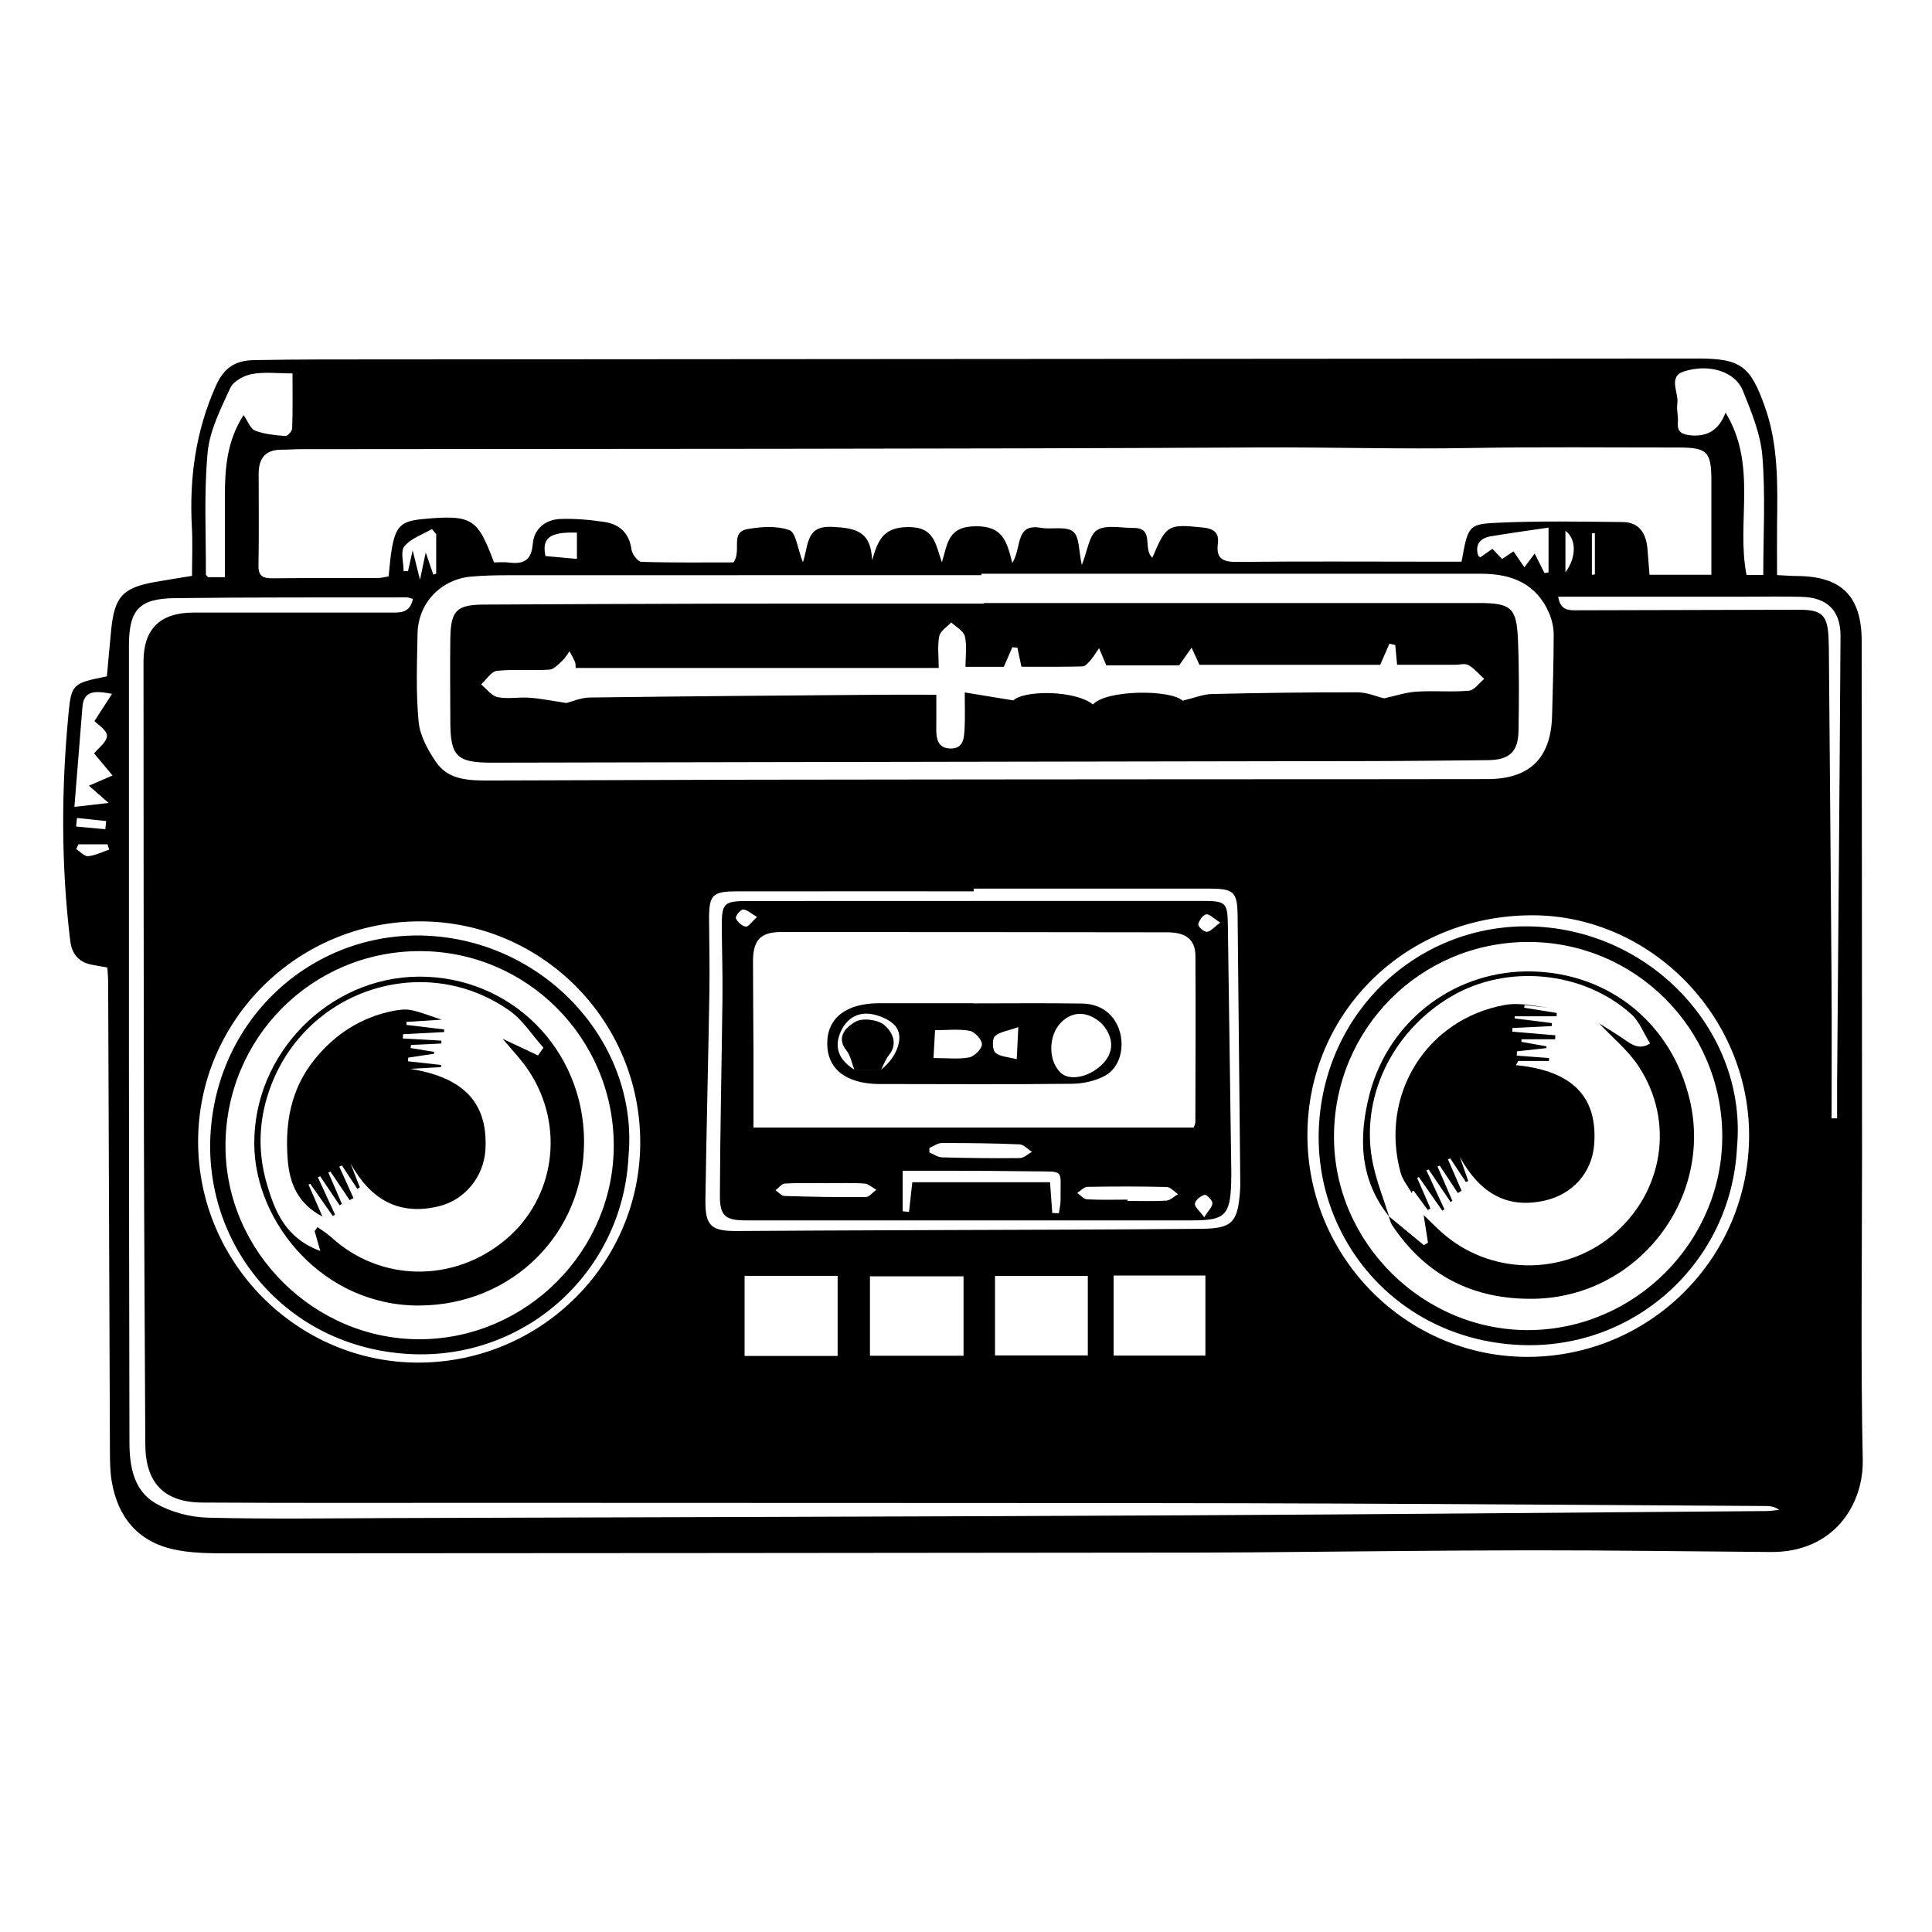                         <svg id="radio" width="300" height="300" viewBox="0 0 570 570" fill="none"
                            xmlns="http://www.w3.org/2000/svg"
                            >
                            <g id="radio-body">
                                <path
                                    d="M31.69 285.46C30.2 285.19 28.92 284.93 27.64 284.73C23.48 284.08 21.23 281.77 20.71 277.49C18.01 255.23 18.07 232.95 20.2 210.67C21.05 201.72 21.5 201.57 31.54 199.55C31.95 195.05 32.34 190.44 32.8 185.84C33.78 176.05 36.21 173.4 45.75 171.7C49.18 171.09 52.62 170.56 56.65 169.9C56.65 165.05 56.87 160.29 56.61 155.55C55.82 141.03 57.73 127.11 63.76 113.68C66.13 108.4 69.59 106.34 74.85 106.25C81.51 106.13 88.18 106.06 94.84 106.05C230.16 105.95 365.48 105.86 500.8 105.77C513.52 105.77 516.42 107.87 520.76 120.19C524.72 131.44 524.43 143.11 524.29 154.78C524.23 159.58 524.29 164.38 524.29 169.67C526.59 169.78 528.35 169.93 530.1 169.94C543.33 169.99 549.25 175.88 549.26 189.23C549.32 240.06 549.34 290.88 549.36 341.71C549.37 371.36 548.95 401.03 549.57 430.67C549.84 443.8 541.14 458.03 522.44 457.89C498.78 457.72 475.13 457.37 451.47 457.39C424.48 457.42 397.49 457.77 370.5 457.98C365 458.02 359.5 458.05 354 458.06C258.34 458.15 162.69 458.26 67.03 458.28C61.73 458.28 56.29 458.24 51.16 457.1C40.61 454.75 34.72 447.53 32.95 437C32.46 434.06 32.45 431.03 32.43 428.03C32.24 382.04 32.09 336.05 31.91 290.06C31.91 288.59 31.77 287.12 31.68 285.48L31.69 285.46ZM340 164.51C344.07 154.79 344.67 154.56 355.01 155.65C358.19 155.99 359.71 157.28 359.31 160.34C358.71 164.99 360.91 165.83 365.09 165.78C384.25 165.59 403.41 165.7 422.57 165.71C425.5 165.71 428.44 165.71 431.2 165.71C433.1 155.34 433.15 154.64 441.38 154.25C453.82 153.65 466.31 153.89 478.77 154.02C483.66 154.07 485.66 157.41 486.05 161.92C486.27 164.51 486.47 167.09 486.66 169.57H504.91C504.91 160.08 504.92 150.95 504.91 141.81C504.89 133.21 503.71 132.03 495.09 132.03C474.6 132.04 454.1 131.81 433.61 132.18C413.09 132.55 392.58 131.91 372.07 132.01C277.61 132.51 183.15 132.4 88.68 132.52C86.85 132.52 85.02 132.69 83.19 132.67C78.35 132.63 76.29 135.17 76.31 139.83C76.34 148.83 76.41 157.82 76.26 166.82C76.2 170.06 77.65 170.65 80.5 170.62C90.83 170.49 101.16 170.58 111.49 170.53C112.57 170.53 113.66 170.21 114.66 170.05C115.92 155.91 116.85 153.89 124.65 153.15C139.52 151.73 140.9 153.08 145.75 165.93C147.1 165.93 148.6 165.77 150.05 165.96C154.34 166.51 156.78 165.5 157.19 160.44C157.54 156.01 160.92 153.26 165.39 153.11C169.66 152.96 174.01 153.35 178.25 153.98C182.77 154.65 185.63 157.24 186.31 162.13C186.5 163.5 188.18 165.73 189.23 165.76C198.48 166.05 207.75 165.93 216.41 165.93C218.93 162.4 215.23 157 220.61 156.08C224.64 155.39 229.24 155.08 232.92 156.42C234.82 157.11 235.28 161.77 236.88 165.89C238.65 160.61 237.7 155.06 245.51 155.44C252.5 155.78 256.98 156.75 257.29 165.28C259.06 159.4 260.5 155.61 267.78 155.5C275.82 155.37 275.96 160.57 277.89 165.88C279.61 160.34 279.61 155.29 287.97 155.26C295.85 155.24 297.04 159.65 298.66 166.11C301.55 161.42 299.42 154.38 307.06 155.72C310.27 156.28 314.46 155.15 316.59 156.83C318.52 158.35 318.25 162.65 319.17 166.68C320.88 162.44 321.32 157.87 323.68 156.39C326.35 154.72 330.76 155.79 334.42 155.76C340.77 155.71 337 161.95 339.98 164.52L340 164.51ZM289.54 169.27C289.54 169.41 289.54 169.55 289.54 169.69C243.06 169.69 196.58 169.69 150.1 169.71C146.44 169.71 142.76 169.79 139.12 170.1C130.1 170.86 123.35 177.9 123.19 186.94C123.03 195.6 122.68 204.31 123.5 212.9C123.89 217.04 126.23 221.31 128.66 224.85C132.39 230.29 138.62 230.28 144.5 230.27C169.99 230.23 195.47 230.08 220.96 230.04C265.78 229.97 310.59 229.94 355.41 229.91C383.23 229.89 411.06 229.93 438.88 229.86C451.32 229.83 457.56 223.67 457.91 211.25C458.13 203.26 458.37 195.27 458.39 187.28C458.39 185.2 457.91 182.98 457.1 181.06C453.36 172.18 446.02 169.27 436.98 169.27C387.83 169.28 338.68 169.27 289.54 169.27ZM121.8 176.7C120.96 176.48 120.5 176.24 120.04 176.25C97.21 176.29 74.38 176.19 51.56 176.47C40.97 176.6 38.04 179.99 38.04 190.53C38.04 230.02 38.02 269.51 38.04 309.01C38.06 347.83 38.11 386.66 38.19 425.48C38.2 432.55 39.42 439.73 45.85 443.49C50.35 446.12 56.11 447.63 61.36 447.76C79.93 448.23 98.52 447.93 117.11 447.87C194.42 447.62 271.73 447.45 349.04 447.07C406.35 446.79 463.66 446.25 520.98 445.81C522.29 445.8 523.61 445.58 524.92 445.46C523.55 444.49 522.28 444.33 521.02 444.32C478.37 444.06 435.72 443.76 393.07 443.59C358.41 443.45 323.75 443.45 289.09 443.43C240.27 443.4 191.45 443.4 142.63 443.38C114.97 443.38 87.31 443.47 59.65 443.3C48.32 443.23 42.93 437.44 42.87 426.15C42.73 395.33 42.52 364.5 42.46 333.68C42.37 287.52 42.37 241.37 42.34 195.21C42.333 185.557 47.257 180.73 57.11 180.73C76.44 180.73 95.77 180.73 115.1 180.73C117.9 180.73 120.93 181.03 121.82 176.71L121.8 176.7ZM287.26 262.16C287.26 262.43 287.26 262.7 287.26 262.97C263.95 262.97 240.65 262.95 217.34 262.98C210.07 262.99 209.15 264.04 209.2 271.53C209.25 278.69 209.41 285.85 209.29 293C208.95 313.3 208.42 333.6 208.12 353.91C208 361.72 209.81 363.24 217.5 363.19C233.64 363.07 249.79 363.02 265.94 362.95C295.41 362.83 324.89 362.8 354.36 362.54C363.58 362.46 365.15 360.67 365.85 351.38C365.96 349.89 365.91 348.38 365.9 346.89C365.65 321.42 365.38 295.96 365.14 270.49C365.07 263.14 364.15 262.17 356.71 262.17C333.56 262.15 310.42 262.17 287.27 262.17L287.26 262.16ZM123.87 271.83C87.82 271.85 58.48 300.97 58.45 336.76C58.42 372.62 87.81 402.09 123.53 402.01C159.59 401.93 188.88 372.81 188.89 337.05C188.89 301.04 159.76 271.81 123.87 271.83ZM450.5 400.32C486.7 400.4 516.02 371.17 516.04 334.98C516.05 299.76 486.94 270.13 452.25 270.04C415.12 269.94 385.85 298.4 385.73 334.73C385.61 370.73 414.75 400.25 450.5 400.32ZM459.72 176.03C460.34 180.42 463.23 180.05 465.83 180.05C487.48 180.01 509.12 179.93 530.77 179.89C537.59 179.88 539.21 181.51 539.49 188.39C539.53 189.39 539.56 190.39 539.57 191.39C539.84 224.35 540.14 257.32 540.37 290.28C540.46 303.5 540.38 316.73 540.38 329.95C540.92 329.95 541.46 329.95 542 329.95C542 326.64 541.98 323.32 542 320.01C542.35 275.89 542.74 231.77 543.01 187.65C543.06 180.18 539.1 176.3 531.64 176.09C526.17 175.93 520.68 176.04 515.2 176.04C501.21 176.04 487.22 176.04 473.24 176.04C468.81 176.04 464.38 176.04 459.71 176.04L459.72 176.03ZM284.27 376.55H256.66V399.99H284.27V376.55ZM328.55 376.32V399.94H355.63V376.32H328.55ZM293.56 399.9H320.94V376.44H293.56V399.9ZM247.13 400.05V376.42H219.68V400.05H247.13ZM520.22 169.64C520.22 157.8 520.89 146.15 519.96 134.62C519.43 128.02 516.7 121.47 514.18 115.21C511.96 109.71 504.35 107.16 496.8 109.59C492 111.14 495.37 115.87 494.86 119.11C494.58 120.88 495.18 122.77 495.02 124.58C494.76 127.55 496.34 128.2 498.85 128.44C503.85 128.92 507.24 126.71 509.08 121.73C518.6 137.27 512.19 153.95 515.28 169.63H520.22V169.64ZM86.3 110.17C81.9 110.17 78.02 109.67 74.35 110.35C71.99 110.78 68.88 112.45 67.97 114.42C65.15 120.55 61.87 126.95 61.26 133.49C60.14 145.38 60.79 157.43 60.74 169.42C60.74 169.68 61.11 169.93 61.37 170.28H66.35C66.35 162.09 66.35 154.15 66.35 146.21C66.36 138.07 66.96 130.06 71.86 122.47C73.17 124.32 73.9 126.54 75.28 127.06C78.05 128.11 81.17 128.4 84.17 128.64C84.82 128.69 86.18 127.23 86.2 126.43C86.39 121.16 86.3 115.89 86.3 110.2V110.17ZM21.97 238.05C25.54 237.64 28.32 237.32 32.04 236.9C29.67 234.82 28.17 233.5 26.24 231.8C28.6 230.78 30.2 230.09 33.2 228.79C31.05 226.22 29.31 224.13 27.76 222.28C28.97 220.77 31.53 218.94 31.56 217.08C31.59 215.43 28.8 213.73 27.87 212.73C29.54 210.15 31.08 207.76 33.05 204.71C27.78 203.71 24.71 203.76 24.32 208.6C23.57 218.04 22.8 227.48 21.95 238.05H21.97ZM455.66 169.08L456.87 168.88V155.66C450.96 156.54 445.39 157.28 439.87 158.22C436.81 158.74 435.11 160.49 436.08 163.86C436.15 164.09 436.51 164.24 436.74 164.42C437.89 163.61 439.03 162.81 440.3 161.92C441.37 163.04 442.24 163.96 443.16 164.92C444.3 164.15 445.42 163.41 446.53 162.67C447.68 164.35 448.6 165.7 449.75 167.37C450.84 165.91 451.74 164.71 452.78 163.31C453.84 165.43 454.76 167.25 455.67 169.08H455.66ZM128.69 157.58C128.27 157.08 127.85 156.59 127.43 156.09C124.65 157.72 121.22 158.83 119.31 161.17C118.08 162.68 119.08 166.01 119.08 168.52C119.51 168.52 119.94 168.51 120.37 168.5C120.72 166.95 121.07 165.39 121.75 162.39C122.61 165.82 123.08 167.7 123.91 171.04C124.6 167.77 124.97 166.01 125.6 163C126.63 166 127.24 167.76 127.84 169.53C128.12 169.43 128.41 169.34 128.69 169.24V157.58ZM170.21 157.14C162.1 156.87 159.81 158.79 160.94 164.06C164.12 164.34 167.14 164.61 170.21 164.89V157.15V157.14ZM461.85 168.85C465.38 164.07 464.89 158.79 461.85 156.62V168.85ZM23.15 249.1C22.93 249.57 22.7 250.05 22.48 250.52C23.65 251.26 24.88 252.69 25.97 252.6C28.09 252.41 30.13 251.36 32.21 250.67C32.05 250.15 31.88 249.62 31.72 249.1H23.15ZM31.07 244.66C31.16 243.85 31.24 243.04 31.33 242.23C28.46 241.93 25.59 241.63 22.71 241.33L22.45 243.84C25.32 244.11 28.2 244.39 31.07 244.66ZM470.54 157.3C470.25 157.32 469.95 157.33 469.66 157.35V169.58C469.95 169.54 470.25 169.51 470.54 169.47V157.3Z"
                                    fill="black" />
                                <path
                                    d="M290.3 177.91C338.94 177.91 387.57 177.91 436.21 177.91C445.76 177.91 447.44 179.22 447.84 188.64C448.22 197.62 448.16 206.62 448.01 215.61C447.9 221.88 445.28 224.2 438.96 224.27C427.3 224.39 415.65 224.52 403.99 224.54C346.36 224.66 288.73 224.74 231.09 224.84C202.44 224.89 173.79 224.97 145.14 225.01C134.75 225.03 132.87 223.12 132.86 212.85C132.86 204.69 132.73 196.53 132.86 188.37C132.99 180.06 134.73 178.41 142.89 178.37C165.71 178.26 188.53 178.14 211.34 178.1C237.66 178.05 263.98 178.09 290.29 178.09V177.91H290.3ZM284.85 196.74C284.85 193.57 285.33 190.51 284.66 187.72C284.28 186.12 282.04 184.97 280.63 183.62C279.4 184.97 277.42 186.16 277.11 187.69C276.54 190.54 276.95 193.58 276.95 197.07H169.84C169.79 196.56 169.87 195.87 169.64 195.3C169.19 194.21 168.57 193.2 168.02 192.15C167.33 193.09 166.76 194.16 165.91 194.93C164.75 195.97 163.42 197.48 162.08 197.57C156.93 197.89 151.72 197.38 146.61 197.92C144.93 198.1 143.49 200.52 141.94 201.92C143.56 203.23 145.02 205.32 146.83 205.68C149.87 206.3 153.14 205.61 156.29 205.85C159.72 206.11 163.11 206.81 167.1 207.41C168.84 206.98 171.39 205.83 173.95 205.79C202.6 205.41 231.25 205.2 259.9 204.97C265.32 204.93 270.75 204.97 276.24 204.97C276.24 208.73 276.28 211.72 276.23 214.71C276.18 217.76 276.56 220.75 280.38 220.83C284.41 220.92 284.44 217.55 284.59 214.74C284.75 211.64 284.63 208.52 284.63 204.29C289.68 205.12 293.81 205.79 298.99 206.64C302.09 203.59 317.12 203.57 322.46 207.84C326.36 203.48 345.3 203.36 348.91 206.73C352.33 205.92 354.93 204.82 357.55 204.76C371.87 204.42 386.2 204.23 400.52 204.26C403.28 204.26 406.05 205.48 408.37 206.03C411.56 205.34 414.7 204.27 417.89 204.06C423.03 203.72 428.24 204.24 433.37 203.78C434.97 203.64 436.4 201.52 437.9 200.3C436.37 198.91 435 197.25 433.26 196.23C432.26 195.65 430.66 196.13 429.32 196.13C423.58 196.13 417.83 196.13 412.19 196.13C411.96 193.66 411.8 191.98 411.64 190.3C411.07 190.17 410.49 190.04 409.92 189.91C409.06 191.88 408.2 193.85 407.2 196.14H353.88C352.93 194.07 352.24 192.58 351.56 191.08C350.42 192.69 349.28 194.3 347.87 196.31H326.4C325.53 194.26 324.89 192.74 324.25 191.22C323.43 192.4 322.7 193.66 321.77 194.75C321.1 195.52 320.18 196.6 319.35 196.62C313.27 196.78 307.19 196.71 301.35 196.71C300.86 194.35 300.51 192.73 300.17 191.11C299.67 191.05 299.17 191 298.68 190.94C297.85 192.84 297.02 194.75 296.16 196.73H284.86L284.85 196.74Z"
                                    fill="black" />
                            </g>
                            <g id="casette-tape">
                                <path id="casette-body"
                                    d="M287.76 265.8C310.09 265.8 332.42 265.79 354.74 265.8C361.72 265.8 362.17 266.3 362.26 273.14C362.56 295.79 362.9 318.44 363.21 341.09C363.25 343.76 363.32 346.42 363.23 349.09C362.94 358.49 361.35 360.04 352.02 360.05C308.03 360.05 264.04 360.05 220.06 360.05C214.11 360.05 212.37 358.8 212.39 352.81C212.46 333.32 212.93 313.84 213.15 294.36C213.23 287.54 213 280.72 212.95 273.91C212.89 266.39 213.43 265.83 220.77 265.83C243.1 265.83 265.43 265.83 287.75 265.81L287.76 265.8ZM352.18 332.67C352.4 331.97 352.67 331.51 352.67 331.05C352.71 314.72 352.79 298.4 352.69 282.07C352.66 277.23 349.95 275.07 344.38 275.06C306.39 275 268.41 274.98 230.42 274.98C224.39 274.98 222.16 277.38 222.16 283.61C222.16 292.61 222.27 301.6 222.3 310.6C222.32 317.87 222.3 325.14 222.3 332.67H352.18ZM310.45 357.88C311.1 357.9 311.75 357.92 312.4 357.94C312.58 356.63 312.92 355.32 312.9 354.01C312.79 344.73 314.36 345.72 304.88 345.58C296.73 345.46 288.58 345.44 280.43 345.4C275.68 345.38 270.93 345.4 266.31 345.4V357.36C266.94 357.42 267.56 357.49 268.19 357.55C268.53 354.48 268.87 351.42 269.16 348.8H309.79C310.04 352.23 310.24 355.06 310.45 357.88ZM274.2 338.7C274.2 339.13 274.2 339.57 274.2 340C275.45 340.51 276.68 341.43 277.94 341.46C285.58 341.67 293.23 341.76 300.87 341.67C302.07 341.66 303.26 340.48 304.45 339.84C303.23 339.07 302.04 337.67 300.79 337.62C293.16 337.3 285.51 337.21 277.87 337.23C276.64 337.23 275.41 338.18 274.18 338.7H274.2ZM244.04 349.08C239.88 349.08 235.71 348.95 231.56 349.18C230.61 349.23 229.73 350.48 228.81 351.17C229.68 351.75 230.53 352.82 231.41 352.85C239.39 353.1 247.38 353.25 255.36 353.18C256.43 353.18 257.49 351.78 258.55 351.03C257.37 350.38 256.23 349.26 255.01 349.18C251.37 348.93 247.69 349.09 244.03 349.08H244.04ZM332.67 353.93C332.67 354.06 332.67 354.18 332.67 354.31C336.49 354.31 340.32 354.46 344.12 354.22C345.3 354.14 346.4 352.98 347.54 352.31C346.44 351.57 345.35 350.23 344.22 350.2C336.42 350.01 328.61 350.02 320.8 350.16C319.8 350.18 318.81 351.33 317.82 351.95C318.78 352.61 319.71 353.79 320.71 353.84C324.68 354.06 328.68 353.93 332.66 353.93H332.67ZM360 272.18C358.05 270.97 356.79 269.58 355.84 269.77C354.85 269.97 353.72 271.61 353.53 272.77C353.43 273.38 355.23 274.99 356.08 274.92C357.18 274.84 358.18 273.54 360.01 272.18H360ZM355.28 359.12C356.5 357.15 357.72 356.04 357.7 354.94C357.69 354.06 355.94 352.36 355.37 352.52C354.21 352.84 352.69 354.07 352.54 355.1C352.4 356.03 353.89 357.2 355.28 359.12ZM223.36 270.55C221.49 269.47 220.33 268.3 219.21 268.34C218.42 268.37 216.88 270.38 217.1 270.9C217.56 272 218.88 273.19 220.01 273.38C220.76 273.51 221.78 271.95 223.36 270.55Z"
                                    fill="black" />
                                <path id="casette-outer"
                                    d="M287.32 296.03C297.98 296.03 308.64 295.91 319.3 296.08C324.98 296.17 328.97 299.42 330.4 304.47C331.76 309.25 330.34 314.93 326.14 317.3C323.27 318.92 319.58 319.71 316.24 319.75C297.59 319.96 278.93 319.83 260.28 319.82C259.95 319.82 259.61 319.82 259.28 319.82C249.55 319.71 244.04 315.35 244.06 307.79C244.08 300.33 249.69 295.99 259.33 295.99C268.66 295.99 277.98 295.99 287.31 295.99C287.31 296.01 287.31 296.03 287.31 296.05L287.32 296.03ZM324.94 301.86L325.11 302.03C321.01 298.27 316.49 298.15 313.01 301.7C309.25 305.53 309.2 312.93 312.91 316.47C315.47 318.92 320.97 317.93 324.9 314.3C328.79 310.7 328.81 306.05 324.93 301.86H324.94ZM259.95 315.56C264.16 312.36 266.75 306.63 264.52 303.2C263.2 301.16 260.02 299.75 257.44 299.24C252.81 298.33 249.36 300.78 247.74 305.12C246.03 309.72 248.1 313.11 252.05 315.56C254.68 315.56 257.32 315.56 259.95 315.56ZM275.41 312.15C279.39 312.15 282.75 312.57 285.91 311.97C287.46 311.68 289.66 309.51 289.7 308.13C289.74 306.77 287.61 304.41 286.12 304.13C282.84 303.52 279.37 303.94 275.87 303.94C275.7 306.92 275.58 309.03 275.41 312.15ZM300.42 303.04C297.3 304.16 294.88 304.42 293.49 305.75C292.66 306.55 292.78 309.83 293.67 310.58C295.11 311.79 297.53 311.85 299.97 312.5C300.13 309.17 300.24 306.92 300.43 303.03L300.42 303.04Z"
                                    fill="black" />
                                <path id="casette-circle"
                                    d="M259.95 315.56C257.32 315.56 254.68 315.56 252.05 315.56C251.3 313.67 250.95 311.46 249.74 309.95C246.34 305.71 250.1 302.77 252.31 301.47C254.38 300.25 258.89 300.78 260.82 302.36C262.97 304.13 265.18 307.66 262.29 311.25C261.28 312.5 260.72 314.11 259.95 315.56Z"
                                    fill="black" />
                            </g>
                            <g id="left-speaker">
                                <path id="left-outer-ring"
                                    d="M185.427 341.129C183.827 375.069 155.097 401.359 120.747 399.479C84.137 397.479 59.667 366.929 62.177 333.499C64.817 298.389 94.727 273.149 128.827 276.259C162.617 279.349 188.407 308.899 185.427 341.129ZM123.767 280.609C91.957 280.659 66.467 306.309 66.527 338.199C66.577 369.369 92.827 395.329 124.097 395.119C155.457 394.909 181.267 368.879 181.077 337.639C180.887 306.069 155.247 280.549 123.767 280.609Z"
                                    fill="black" />
                                <path id="left-middle-ring"
                                    d="M172.31 336.87C172.35 363.95 151.12 384.97 123.83 385.17C95.56 385.37 75.25 360.99 75.02 337.68C74.75 310.84 97.03 288.3 123.52 288.14C150.7 287.98 172.28 309.53 172.32 336.87H172.31ZM158.72 311.4C159.26 310.63 159.79 309.87 160.33 309.1C157.02 305.41 154.26 300.95 150.31 298.17C125.52 280.72 91.07 291.6 80.06 320.01C76.32 329.66 75.86 339.48 78.74 349.34C81.12 357.48 84.26 365.27 94.49 369.08C93.81 366.68 93.32 364.95 92.83 363.22C93.11 362.82 93.38 362.43 93.66 362.03C95.01 363.01 96.48 363.87 97.7 364.99C112.17 378.27 133.89 378.59 149.21 365.7C163.74 353.48 166.75 332.32 156.09 316.05C153.82 312.58 150.84 309.56 148.3 306.47C151.72 308.08 155.23 309.74 158.73 311.39L158.72 311.4Z"
                                    fill="black" />

                                <path id="left-inner"
                                    d="M130.25 300.84C126.69 301.06 123.32 301.28 119.94 301.49C119.93 301.79 119.92 302.09 119.91 302.38C123.63 302.83 127.35 303.27 131.06 303.72C131.05 303.98 131.03 304.23 131.02 304.49C126.98 304.7 122.95 304.91 118.91 305.12C118.89 305.54 118.88 305.96 118.86 306.38C122.65 306.59 126.44 306.8 130.22 307.02C130.22 307.3 130.22 307.59 130.23 307.87C127.25 308.01 124.27 308.15 121.28 308.29C121.23 308.59 121.18 308.9 121.13 309.2C123.44 309.58 125.75 309.95 128.06 310.33C128.06 310.52 128.06 310.7 128.05 310.89C125.51 311.27 122.97 311.65 120.44 312.03C120.42 312.39 120.39 312.75 120.37 313.11C123.63 313.47 126.88 313.84 130.14 314.2L130.12 314.82C127.09 314.99 124.06 315.16 121.04 315.34C134.71 317.57 144.15 323.69 143.21 339.23C142.73 347.19 137.13 354.02 129.51 355.88C117.54 358.79 109.24 353.75 103.43 343.26C104.34 345.61 105.25 347.96 106.16 350.3C105.91 350.45 105.67 350.6 105.42 350.75C103.91 348.45 102.39 346.15 100.88 343.85C100.62 343.96 100.36 344.08 100.1 344.19C101.5 347.29 102.9 350.38 104.3 353.48C103.92 353.68 103.54 353.87 103.15 354.07L97.51 345.66C97.3 345.75 97.08 345.84 96.87 345.92C98.2 349.01 99.53 352.09 100.86 355.18C100.64 355.32 100.43 355.46 100.21 355.6C98.3 352.75 96.38 349.9 94.47 347.05C94.24 347.14 94.01 347.24 93.78 347.33C95.47 351 97.16 354.68 98.85 358.35C98.63 358.48 98.41 358.62 98.18 358.75C95.97 355.59 93.76 352.44 91.55 349.28C91.37 349.34 91.19 349.41 91.01 349.47C92.34 352.52 93.67 355.56 95.13 358.92C88.07 355.25 85.48 349.41 84.9 342.32C84.01 331.51 85.75 321.36 92.72 312.68C98.74 305.18 106.44 300.15 115.97 298.25C117.74 297.9 119.68 297.66 121.4 298.03C124.31 298.65 127.11 299.8 130.25 300.83V300.84Z"
                                    fill="black" />
                            </g>
                            <g id="right-speaker">
                                <path id="right-outer-ring"
                                    d="M512.47 338.43C510.87 372.37 482.14 398.66 447.79 396.78C411.18 394.78 386.71 364.23 389.22 330.8C391.86 295.69 421.77 270.45 455.87 273.56C489.66 276.65 515.45 306.2 512.47 338.43ZM450.81 277.91C419 277.96 393.51 303.61 393.57 335.5C393.62 366.67 419.87 392.63 451.14 392.42C482.5 392.21 508.31 366.18 508.12 334.94C507.93 303.37 482.29 277.85 450.81 277.91Z"
                                    fill="black" />
                                <path id="right-middle-ring"
                                    d="M409.82 358.91C400.99 347.89 400.78 335.29 404.13 322.58C409.92 300.61 429.86 286.01 452.19 286.61C475.09 287.22 493.35 302.2 498.57 324.66C505.4 354.06 482.85 382.7 452.53 383.18C434.68 383.46 420.68 376.38 410.74 361.49C410.22 360.71 410.04 359.7 409.7 358.8C413.17 361.66 416.63 364.51 420.09 367.36C420.49 367.12 420.9 366.87 421.3 366.63C420.87 363.91 420.44 361.2 420.02 358.48C421.8 360.19 423.53 361.95 425.37 363.6C439.53 376.24 461.18 376.59 475.73 364.43C490.74 351.9 494.2 330.94 483.44 314.59C480.33 309.86 475.71 306.11 471.78 301.91C474.11 303.39 476.48 304.81 478.77 306.36C481.2 308 483.5 309.98 486.83 307.85C484.99 304.92 483.7 301.39 481.23 299.17C466.99 286.4 444.54 284.36 428.2 293.96C410.46 304.38 401.02 324.35 405.09 343.48C406.21 348.72 408.22 353.77 409.83 358.91H409.82Z"
                                    fill="black" />
                                <path id="right-inner"
                                    d="M416.56 352.04C415.42 350.02 413.81 348.14 413.22 345.97C406.96 323.13 420.74 300.68 444 296.49C448.8 295.62 454.03 297.13 459.06 297.54C455.97 297.21 452.89 296.87 449.8 296.53C449.76 296.79 449.71 297.05 449.67 297.31C452.88 297.83 456.08 298.35 459.29 298.86C459.27 299.18 459.26 299.51 459.24 299.83H446.87C446.87 300.04 446.87 300.26 446.88 300.47L457.83 301.83C457.83 302.13 457.83 302.42 457.83 302.72C453.95 302.91 450.08 303.11 446.2 303.3C446.2 303.66 446.18 304.02 446.17 304.38C450.4 304.73 454.64 305.09 458.87 305.44C458.85 305.83 458.84 306.22 458.82 306.62H448.88C448.88 306.87 448.86 307.13 448.85 307.38C451.32 307.82 453.79 308.27 456.27 308.71C456.26 308.88 456.25 309.05 456.24 309.23C453.34 309.54 450.44 309.86 447.54 310.17L447.5 311.45C450.67 311.69 453.85 311.93 457.02 312.16C457.02 312.44 457.01 312.73 457 313.01H447.95C447.71 313.42 447.48 313.83 447.24 314.24C461.64 315.7 471.45 321.72 470.35 337.45C469.76 346.01 463.91 352.42 455.62 354.24C443.9 356.81 436.21 351.32 430.7 341.33L433.17 348.41C432.94 348.52 432.72 348.63 432.49 348.75C430.95 346.42 429.41 344.09 427.86 341.75C427.64 341.86 427.42 341.97 427.2 342.08C428.54 345.15 429.87 348.23 431.21 351.3C430.84 351.53 430.48 351.76 430.11 351.99C428.33 349.29 426.55 346.6 424.77 343.9C424.55 343.98 424.33 344.06 424.11 344.15C425.57 347.53 427.03 350.91 428.49 354.29C428.31 354.4 428.13 354.5 427.95 354.61C425.8 351.42 423.65 348.23 421.5 345.03C421.28 345.12 421.06 345.21 420.84 345.3C422.61 349.13 424.38 352.95 426.15 356.78C425.94 356.92 425.73 357.06 425.53 357.2C423.23 353.9 420.92 350.59 418.62 347.29C418.44 347.35 418.27 347.42 418.09 347.48C419.4 350.49 420.7 353.51 422.01 356.52C421.76 356.69 421.52 356.86 421.27 357.02C419.91 355.17 418.56 353.31 417.19 351.47C417.11 351.36 416.89 351.35 416.74 351.29C416.67 351.53 416.6 351.78 416.54 352.02L416.56 352.04Z"
                                    fill="black" />
                            </g>
                        </svg>